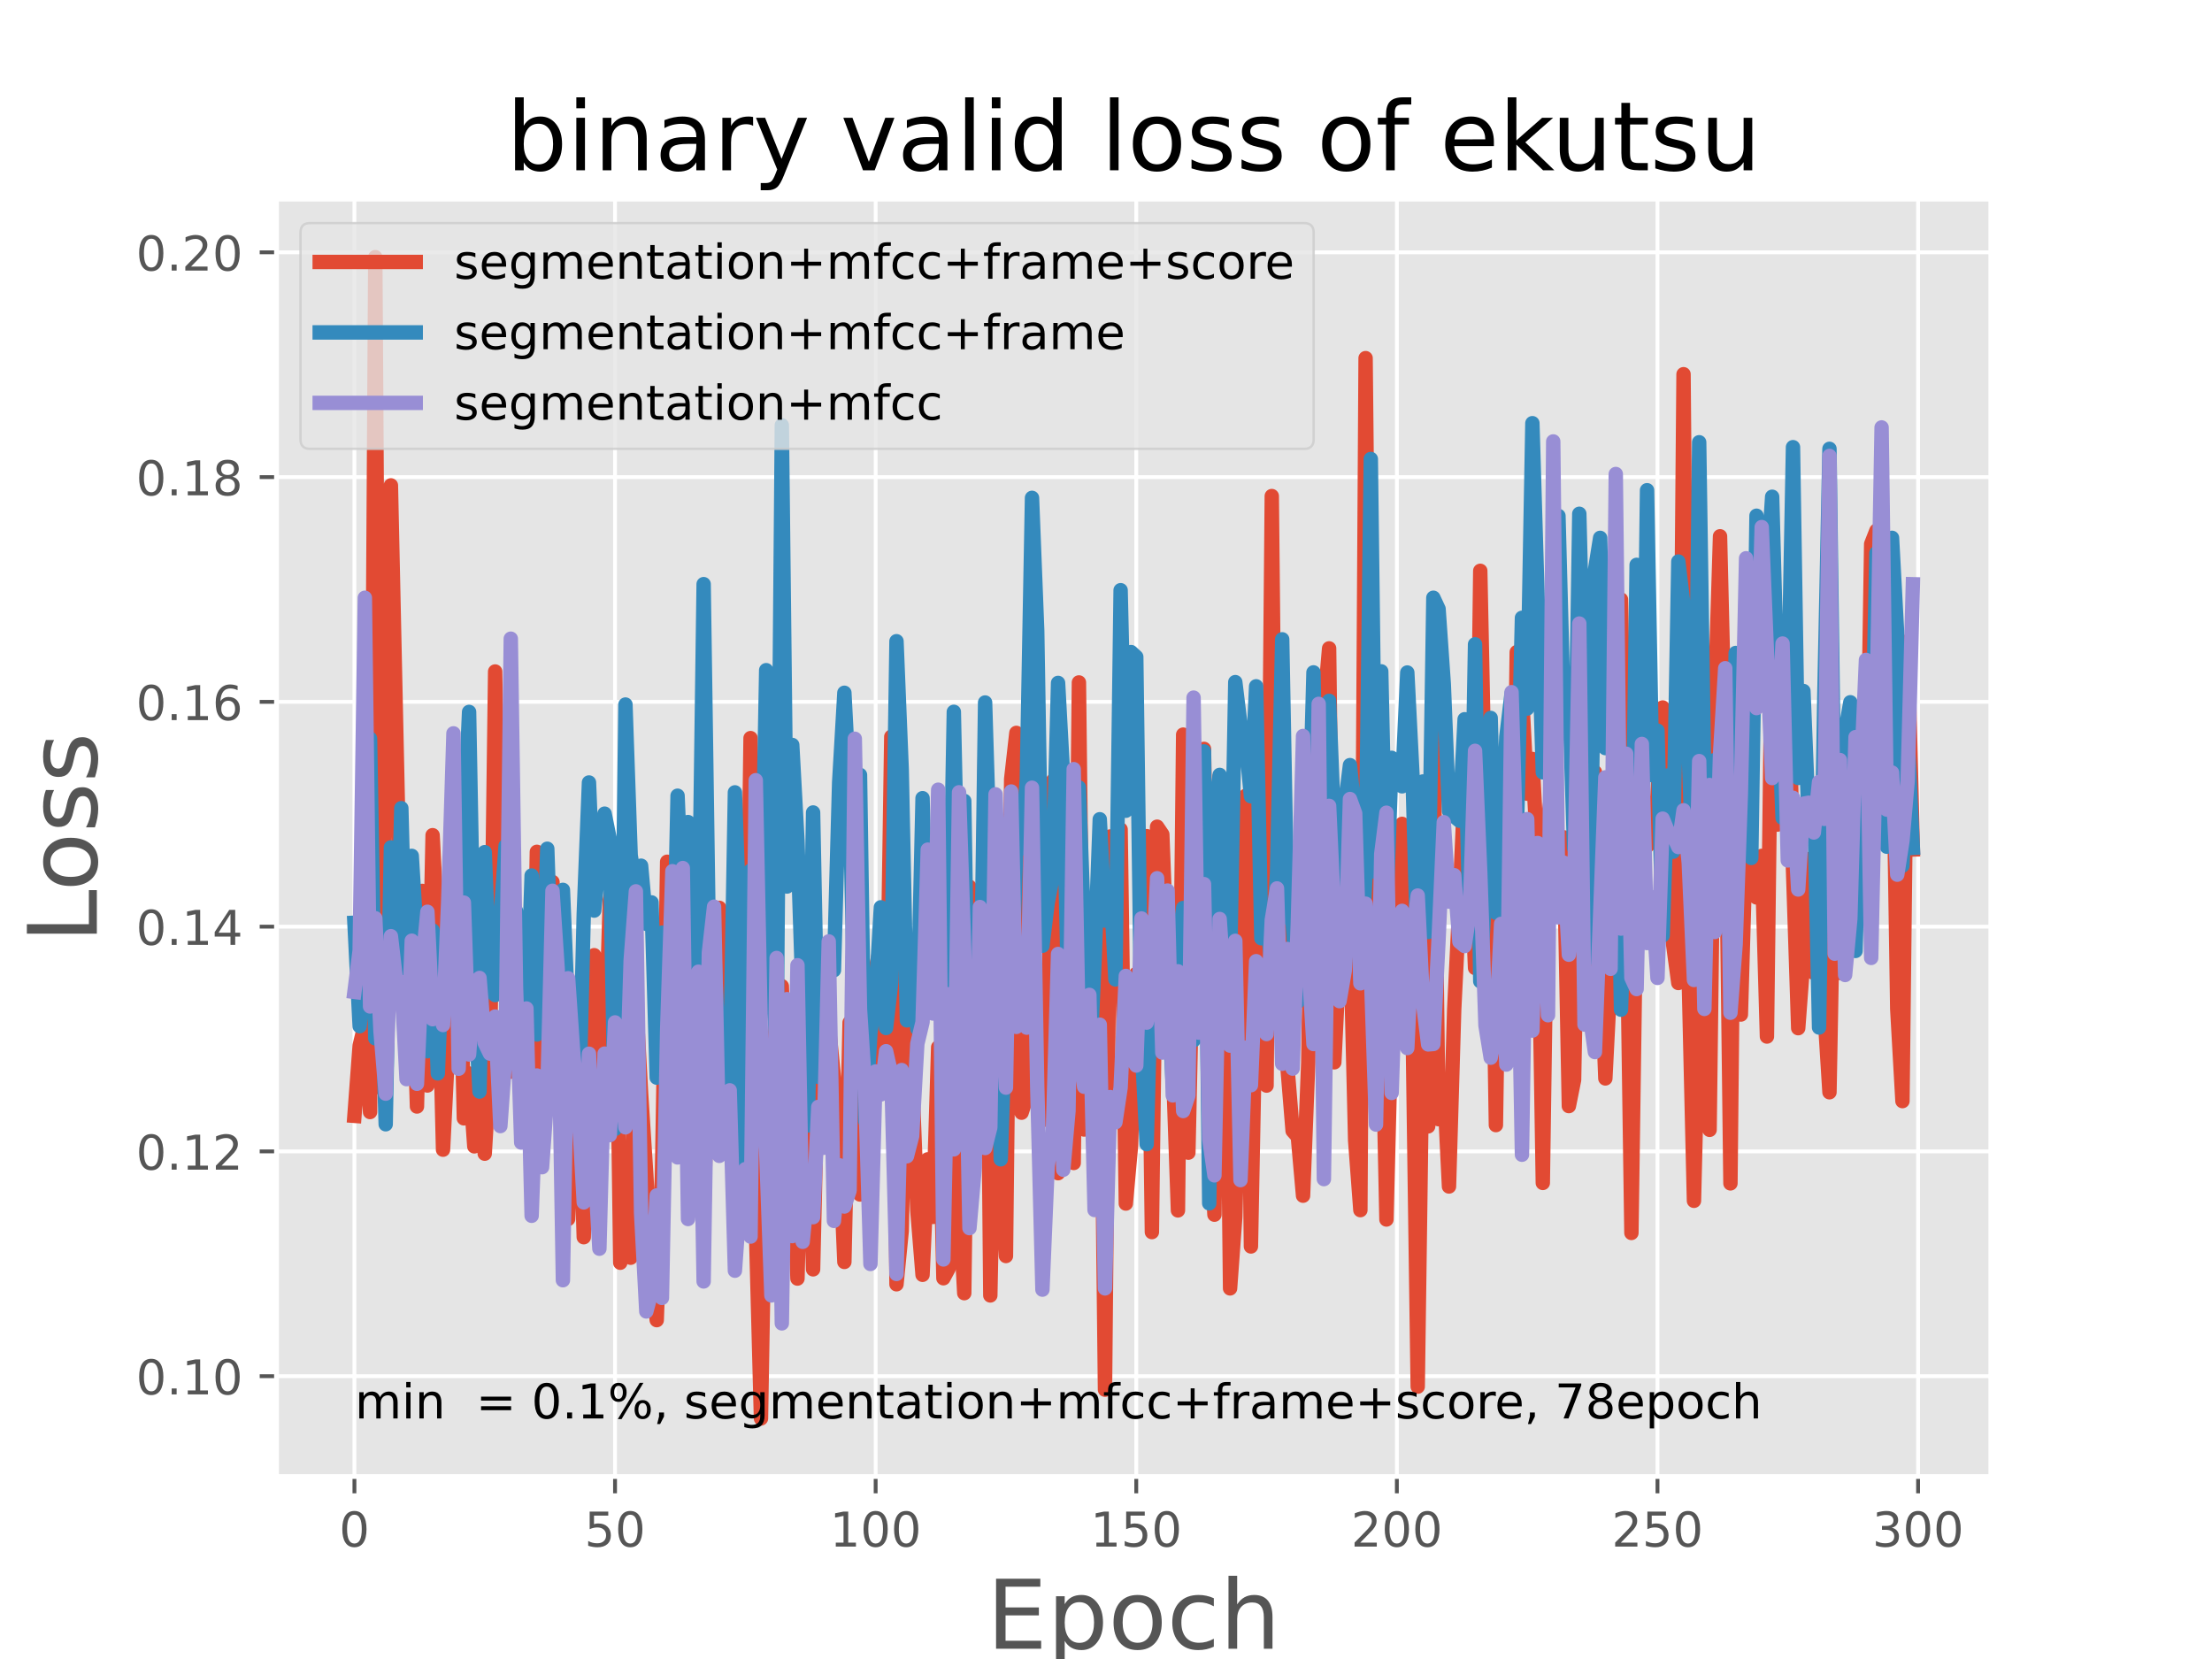 <?xml version="1.0" encoding="utf-8" standalone="no"?>
<!DOCTYPE svg PUBLIC "-//W3C//DTD SVG 1.1//EN"
  "http://www.w3.org/Graphics/SVG/1.1/DTD/svg11.dtd">
<!-- Created with matplotlib (https://matplotlib.org/) -->
<svg height="345.6pt" version="1.1" viewBox="0 0 460.8 345.6" width="460.8pt" xmlns="http://www.w3.org/2000/svg" xmlns:xlink="http://www.w3.org/1999/xlink">
 <defs>
  <style type="text/css">
*{stroke-linecap:butt;stroke-linejoin:round;}
  </style>
 </defs>
 <g id="figure_1">
  <g id="patch_1">
   <path d="M 0 345.6 
L 460.8 345.6 
L 460.8 0 
L 0 0 
z
" style="fill:#ffffff;"/>
  </g>
  <g id="axes_1">
   <g id="patch_2">
    <path d="M 57.6 307.584 
L 414.72 307.584 
L 414.72 41.472 
L 57.6 41.472 
z
" style="fill:#e5e5e5;"/>
   </g>
   <g id="matplotlib.axis_1">
    <g id="xtick_1">
     <g id="line2d_1">
      <path clip-path="url(#p9942eb6b33)" d="M 73.833 307.584 
L 73.833 41.472 
" style="fill:none;stroke:#ffffff;stroke-linecap:square;stroke-width:0.8;"/>
     </g>
     <g id="line2d_2">
      <defs>
       <path d="M 0 0 
L 0 3.5 
" id="mad5686796e" style="stroke:#555555;stroke-width:0.8;"/>
      </defs>
      <g>
       <use style="fill:#555555;stroke:#555555;stroke-width:0.8;" x="73.833" xlink:href="#mad5686796e" y="307.584"/>
      </g>
     </g>
     <g id="text_1">
      <!-- 0 -->
      <defs>
       <path d="M 31.781 66.406 
Q 24.172 66.406 20.328 58.906 
Q 16.5 51.422 16.5 36.375 
Q 16.5 21.391 20.328 13.891 
Q 24.172 6.391 31.781 6.391 
Q 39.453 6.391 43.281 13.891 
Q 47.125 21.391 47.125 36.375 
Q 47.125 51.422 43.281 58.906 
Q 39.453 66.406 31.781 66.406 
z
M 31.781 74.219 
Q 44.047 74.219 50.516 64.516 
Q 56.984 54.828 56.984 36.375 
Q 56.984 17.969 50.516 8.266 
Q 44.047 -1.422 31.781 -1.422 
Q 19.531 -1.422 13.062 8.266 
Q 6.594 17.969 6.594 36.375 
Q 6.594 54.828 13.062 64.516 
Q 19.531 74.219 31.781 74.219 
z
" id="DejaVuSans-48"/>
      </defs>
      <g style="fill:#555555;" transform="translate(70.651 322.182)scale(0.1 -0.1)">
       <use xlink:href="#DejaVuSans-48"/>
      </g>
     </g>
    </g>
    <g id="xtick_2">
     <g id="line2d_3">
      <path clip-path="url(#p9942eb6b33)" d="M 128.123 307.584 
L 128.123 41.472 
" style="fill:none;stroke:#ffffff;stroke-linecap:square;stroke-width:0.8;"/>
     </g>
     <g id="line2d_4">
      <g>
       <use style="fill:#555555;stroke:#555555;stroke-width:0.8;" x="128.123" xlink:href="#mad5686796e" y="307.584"/>
      </g>
     </g>
     <g id="text_2">
      <!-- 50 -->
      <defs>
       <path d="M 10.797 72.906 
L 49.516 72.906 
L 49.516 64.594 
L 19.828 64.594 
L 19.828 46.734 
Q 21.969 47.469 24.109 47.828 
Q 26.266 48.188 28.422 48.188 
Q 40.625 48.188 47.75 41.5 
Q 54.891 34.812 54.891 23.391 
Q 54.891 11.625 47.562 5.094 
Q 40.234 -1.422 26.906 -1.422 
Q 22.312 -1.422 17.547 -0.641 
Q 12.797 0.141 7.719 1.703 
L 7.719 11.625 
Q 12.109 9.234 16.797 8.062 
Q 21.484 6.891 26.703 6.891 
Q 35.156 6.891 40.078 11.328 
Q 45.016 15.766 45.016 23.391 
Q 45.016 31 40.078 35.438 
Q 35.156 39.891 26.703 39.891 
Q 22.75 39.891 18.812 39.016 
Q 14.891 38.141 10.797 36.281 
z
" id="DejaVuSans-53"/>
      </defs>
      <g style="fill:#555555;" transform="translate(121.76 322.182)scale(0.1 -0.1)">
       <use xlink:href="#DejaVuSans-53"/>
       <use x="63.623" xlink:href="#DejaVuSans-48"/>
      </g>
     </g>
    </g>
    <g id="xtick_3">
     <g id="line2d_5">
      <path clip-path="url(#p9942eb6b33)" d="M 182.413 307.584 
L 182.413 41.472 
" style="fill:none;stroke:#ffffff;stroke-linecap:square;stroke-width:0.8;"/>
     </g>
     <g id="line2d_6">
      <g>
       <use style="fill:#555555;stroke:#555555;stroke-width:0.8;" x="182.413" xlink:href="#mad5686796e" y="307.584"/>
      </g>
     </g>
     <g id="text_3">
      <!-- 100 -->
      <defs>
       <path d="M 12.406 8.297 
L 28.516 8.297 
L 28.516 63.922 
L 10.984 60.406 
L 10.984 69.391 
L 28.422 72.906 
L 38.281 72.906 
L 38.281 8.297 
L 54.391 8.297 
L 54.391 0 
L 12.406 0 
z
" id="DejaVuSans-49"/>
      </defs>
      <g style="fill:#555555;" transform="translate(172.869 322.182)scale(0.1 -0.1)">
       <use xlink:href="#DejaVuSans-49"/>
       <use x="63.623" xlink:href="#DejaVuSans-48"/>
       <use x="127.246" xlink:href="#DejaVuSans-48"/>
      </g>
     </g>
    </g>
    <g id="xtick_4">
     <g id="line2d_7">
      <path clip-path="url(#p9942eb6b33)" d="M 236.703 307.584 
L 236.703 41.472 
" style="fill:none;stroke:#ffffff;stroke-linecap:square;stroke-width:0.8;"/>
     </g>
     <g id="line2d_8">
      <g>
       <use style="fill:#555555;stroke:#555555;stroke-width:0.8;" x="236.703" xlink:href="#mad5686796e" y="307.584"/>
      </g>
     </g>
     <g id="text_4">
      <!-- 150 -->
      <g style="fill:#555555;" transform="translate(227.159 322.182)scale(0.1 -0.1)">
       <use xlink:href="#DejaVuSans-49"/>
       <use x="63.623" xlink:href="#DejaVuSans-53"/>
       <use x="127.246" xlink:href="#DejaVuSans-48"/>
      </g>
     </g>
    </g>
    <g id="xtick_5">
     <g id="line2d_9">
      <path clip-path="url(#p9942eb6b33)" d="M 290.993 307.584 
L 290.993 41.472 
" style="fill:none;stroke:#ffffff;stroke-linecap:square;stroke-width:0.8;"/>
     </g>
     <g id="line2d_10">
      <g>
       <use style="fill:#555555;stroke:#555555;stroke-width:0.8;" x="290.993" xlink:href="#mad5686796e" y="307.584"/>
      </g>
     </g>
     <g id="text_5">
      <!-- 200 -->
      <defs>
       <path d="M 19.188 8.297 
L 53.609 8.297 
L 53.609 0 
L 7.328 0 
L 7.328 8.297 
Q 12.938 14.109 22.625 23.891 
Q 32.328 33.688 34.812 36.531 
Q 39.547 41.844 41.422 45.531 
Q 43.312 49.219 43.312 52.781 
Q 43.312 58.594 39.234 62.25 
Q 35.156 65.922 28.609 65.922 
Q 23.969 65.922 18.812 64.312 
Q 13.672 62.703 7.812 59.422 
L 7.812 69.391 
Q 13.766 71.781 18.938 73 
Q 24.125 74.219 28.422 74.219 
Q 39.75 74.219 46.484 68.547 
Q 53.219 62.891 53.219 53.422 
Q 53.219 48.922 51.531 44.891 
Q 49.859 40.875 45.406 35.406 
Q 44.188 33.984 37.641 27.219 
Q 31.109 20.453 19.188 8.297 
z
" id="DejaVuSans-50"/>
      </defs>
      <g style="fill:#555555;" transform="translate(281.449 322.182)scale(0.1 -0.1)">
       <use xlink:href="#DejaVuSans-50"/>
       <use x="63.623" xlink:href="#DejaVuSans-48"/>
       <use x="127.246" xlink:href="#DejaVuSans-48"/>
      </g>
     </g>
    </g>
    <g id="xtick_6">
     <g id="line2d_11">
      <path clip-path="url(#p9942eb6b33)" d="M 345.283 307.584 
L 345.283 41.472 
" style="fill:none;stroke:#ffffff;stroke-linecap:square;stroke-width:0.8;"/>
     </g>
     <g id="line2d_12">
      <g>
       <use style="fill:#555555;stroke:#555555;stroke-width:0.8;" x="345.283" xlink:href="#mad5686796e" y="307.584"/>
      </g>
     </g>
     <g id="text_6">
      <!-- 250 -->
      <g style="fill:#555555;" transform="translate(335.739 322.182)scale(0.1 -0.1)">
       <use xlink:href="#DejaVuSans-50"/>
       <use x="63.623" xlink:href="#DejaVuSans-53"/>
       <use x="127.246" xlink:href="#DejaVuSans-48"/>
      </g>
     </g>
    </g>
    <g id="xtick_7">
     <g id="line2d_13">
      <path clip-path="url(#p9942eb6b33)" d="M 399.573 307.584 
L 399.573 41.472 
" style="fill:none;stroke:#ffffff;stroke-linecap:square;stroke-width:0.8;"/>
     </g>
     <g id="line2d_14">
      <g>
       <use style="fill:#555555;stroke:#555555;stroke-width:0.8;" x="399.573" xlink:href="#mad5686796e" y="307.584"/>
      </g>
     </g>
     <g id="text_7">
      <!-- 300 -->
      <defs>
       <path d="M 40.578 39.312 
Q 47.656 37.797 51.625 33 
Q 55.609 28.219 55.609 21.188 
Q 55.609 10.406 48.188 4.484 
Q 40.766 -1.422 27.094 -1.422 
Q 22.516 -1.422 17.656 -0.516 
Q 12.797 0.391 7.625 2.203 
L 7.625 11.719 
Q 11.719 9.328 16.594 8.109 
Q 21.484 6.891 26.812 6.891 
Q 36.078 6.891 40.938 10.547 
Q 45.797 14.203 45.797 21.188 
Q 45.797 27.641 41.281 31.266 
Q 36.766 34.906 28.719 34.906 
L 20.219 34.906 
L 20.219 43.016 
L 29.109 43.016 
Q 36.375 43.016 40.234 45.922 
Q 44.094 48.828 44.094 54.297 
Q 44.094 59.906 40.109 62.906 
Q 36.141 65.922 28.719 65.922 
Q 24.656 65.922 20.016 65.031 
Q 15.375 64.156 9.812 62.312 
L 9.812 71.094 
Q 15.438 72.656 20.344 73.438 
Q 25.25 74.219 29.594 74.219 
Q 40.828 74.219 47.359 69.109 
Q 53.906 64.016 53.906 55.328 
Q 53.906 49.266 50.438 45.094 
Q 46.969 40.922 40.578 39.312 
z
" id="DejaVuSans-51"/>
      </defs>
      <g style="fill:#555555;" transform="translate(390.029 322.182)scale(0.1 -0.1)">
       <use xlink:href="#DejaVuSans-51"/>
       <use x="63.623" xlink:href="#DejaVuSans-48"/>
       <use x="127.246" xlink:href="#DejaVuSans-48"/>
      </g>
     </g>
    </g>
    <g id="text_8">
     <!-- Epoch -->
     <defs>
      <path d="M 9.812 72.906 
L 55.906 72.906 
L 55.906 64.594 
L 19.672 64.594 
L 19.672 43.016 
L 54.391 43.016 
L 54.391 34.719 
L 19.672 34.719 
L 19.672 8.297 
L 56.781 8.297 
L 56.781 0 
L 9.812 0 
z
" id="DejaVuSans-69"/>
      <path d="M 18.109 8.203 
L 18.109 -20.797 
L 9.078 -20.797 
L 9.078 54.688 
L 18.109 54.688 
L 18.109 46.391 
Q 20.953 51.266 25.266 53.625 
Q 29.594 56 35.594 56 
Q 45.562 56 51.781 48.094 
Q 58.016 40.188 58.016 27.297 
Q 58.016 14.406 51.781 6.484 
Q 45.562 -1.422 35.594 -1.422 
Q 29.594 -1.422 25.266 0.953 
Q 20.953 3.328 18.109 8.203 
z
M 48.688 27.297 
Q 48.688 37.203 44.609 42.844 
Q 40.531 48.484 33.406 48.484 
Q 26.266 48.484 22.188 42.844 
Q 18.109 37.203 18.109 27.297 
Q 18.109 17.391 22.188 11.75 
Q 26.266 6.109 33.406 6.109 
Q 40.531 6.109 44.609 11.75 
Q 48.688 17.391 48.688 27.297 
z
" id="DejaVuSans-112"/>
      <path d="M 30.609 48.391 
Q 23.391 48.391 19.188 42.75 
Q 14.984 37.109 14.984 27.297 
Q 14.984 17.484 19.156 11.844 
Q 23.344 6.203 30.609 6.203 
Q 37.797 6.203 41.984 11.859 
Q 46.188 17.531 46.188 27.297 
Q 46.188 37.016 41.984 42.703 
Q 37.797 48.391 30.609 48.391 
z
M 30.609 56 
Q 42.328 56 49.016 48.375 
Q 55.719 40.766 55.719 27.297 
Q 55.719 13.875 49.016 6.219 
Q 42.328 -1.422 30.609 -1.422 
Q 18.844 -1.422 12.172 6.219 
Q 5.516 13.875 5.516 27.297 
Q 5.516 40.766 12.172 48.375 
Q 18.844 56 30.609 56 
z
" id="DejaVuSans-111"/>
      <path d="M 48.781 52.594 
L 48.781 44.188 
Q 44.969 46.297 41.141 47.344 
Q 37.312 48.391 33.406 48.391 
Q 24.656 48.391 19.812 42.844 
Q 14.984 37.312 14.984 27.297 
Q 14.984 17.281 19.812 11.734 
Q 24.656 6.203 33.406 6.203 
Q 37.312 6.203 41.141 7.25 
Q 44.969 8.297 48.781 10.406 
L 48.781 2.094 
Q 45.016 0.344 40.984 -0.531 
Q 36.969 -1.422 32.422 -1.422 
Q 20.062 -1.422 12.781 6.344 
Q 5.516 14.109 5.516 27.297 
Q 5.516 40.672 12.859 48.328 
Q 20.219 56 33.016 56 
Q 37.156 56 41.109 55.141 
Q 45.062 54.297 48.781 52.594 
z
" id="DejaVuSans-99"/>
      <path d="M 54.891 33.016 
L 54.891 0 
L 45.906 0 
L 45.906 32.719 
Q 45.906 40.484 42.875 44.328 
Q 39.844 48.188 33.797 48.188 
Q 26.516 48.188 22.312 43.547 
Q 18.109 38.922 18.109 30.906 
L 18.109 0 
L 9.078 0 
L 9.078 75.984 
L 18.109 75.984 
L 18.109 46.188 
Q 21.344 51.125 25.703 53.562 
Q 30.078 56 35.797 56 
Q 45.219 56 50.047 50.172 
Q 54.891 44.344 54.891 33.016 
z
" id="DejaVuSans-104"/>
     </defs>
     <g style="fill:#555555;" transform="translate(205.538 343.459)scale(0.2 -0.2)">
      <use xlink:href="#DejaVuSans-69"/>
      <use x="63.184" xlink:href="#DejaVuSans-112"/>
      <use x="126.66" xlink:href="#DejaVuSans-111"/>
      <use x="187.842" xlink:href="#DejaVuSans-99"/>
      <use x="242.822" xlink:href="#DejaVuSans-104"/>
     </g>
    </g>
   </g>
   <g id="matplotlib.axis_2">
    <g id="ytick_1">
     <g id="line2d_15">
      <path clip-path="url(#p9942eb6b33)" d="M 57.6 286.682 
L 414.72 286.682 
" style="fill:none;stroke:#ffffff;stroke-linecap:square;stroke-width:0.8;"/>
     </g>
     <g id="line2d_16">
      <defs>
       <path d="M 0 0 
L -3.5 0 
" id="m97d3b1a51b" style="stroke:#555555;stroke-width:0.8;"/>
      </defs>
      <g>
       <use style="fill:#555555;stroke:#555555;stroke-width:0.8;" x="57.6" xlink:href="#m97d3b1a51b" y="286.682"/>
      </g>
     </g>
     <g id="text_9">
      <!-- 0.10 -->
      <defs>
       <path d="M 10.688 12.406 
L 21 12.406 
L 21 0 
L 10.688 0 
z
" id="DejaVuSans-46"/>
      </defs>
      <g style="fill:#555555;" transform="translate(28.334 290.481)scale(0.1 -0.1)">
       <use xlink:href="#DejaVuSans-48"/>
       <use x="63.623" xlink:href="#DejaVuSans-46"/>
       <use x="95.41" xlink:href="#DejaVuSans-49"/>
       <use x="159.033" xlink:href="#DejaVuSans-48"/>
      </g>
     </g>
    </g>
    <g id="ytick_2">
     <g id="line2d_17">
      <path clip-path="url(#p9942eb6b33)" d="M 57.6 239.858 
L 414.72 239.858 
" style="fill:none;stroke:#ffffff;stroke-linecap:square;stroke-width:0.8;"/>
     </g>
     <g id="line2d_18">
      <g>
       <use style="fill:#555555;stroke:#555555;stroke-width:0.8;" x="57.6" xlink:href="#m97d3b1a51b" y="239.858"/>
      </g>
     </g>
     <g id="text_10">
      <!-- 0.12 -->
      <g style="fill:#555555;" transform="translate(28.334 243.657)scale(0.1 -0.1)">
       <use xlink:href="#DejaVuSans-48"/>
       <use x="63.623" xlink:href="#DejaVuSans-46"/>
       <use x="95.41" xlink:href="#DejaVuSans-49"/>
       <use x="159.033" xlink:href="#DejaVuSans-50"/>
      </g>
     </g>
    </g>
    <g id="ytick_3">
     <g id="line2d_19">
      <path clip-path="url(#p9942eb6b33)" d="M 57.6 193.035 
L 414.72 193.035 
" style="fill:none;stroke:#ffffff;stroke-linecap:square;stroke-width:0.8;"/>
     </g>
     <g id="line2d_20">
      <g>
       <use style="fill:#555555;stroke:#555555;stroke-width:0.8;" x="57.6" xlink:href="#m97d3b1a51b" y="193.035"/>
      </g>
     </g>
     <g id="text_11">
      <!-- 0.14 -->
      <defs>
       <path d="M 37.797 64.312 
L 12.891 25.391 
L 37.797 25.391 
z
M 35.203 72.906 
L 47.609 72.906 
L 47.609 25.391 
L 58.016 25.391 
L 58.016 17.188 
L 47.609 17.188 
L 47.609 0 
L 37.797 0 
L 37.797 17.188 
L 4.891 17.188 
L 4.891 26.703 
z
" id="DejaVuSans-52"/>
      </defs>
      <g style="fill:#555555;" transform="translate(28.334 196.834)scale(0.1 -0.1)">
       <use xlink:href="#DejaVuSans-48"/>
       <use x="63.623" xlink:href="#DejaVuSans-46"/>
       <use x="95.41" xlink:href="#DejaVuSans-49"/>
       <use x="159.033" xlink:href="#DejaVuSans-52"/>
      </g>
     </g>
    </g>
    <g id="ytick_4">
     <g id="line2d_21">
      <path clip-path="url(#p9942eb6b33)" d="M 57.6 146.211 
L 414.72 146.211 
" style="fill:none;stroke:#ffffff;stroke-linecap:square;stroke-width:0.8;"/>
     </g>
     <g id="line2d_22">
      <g>
       <use style="fill:#555555;stroke:#555555;stroke-width:0.8;" x="57.6" xlink:href="#m97d3b1a51b" y="146.211"/>
      </g>
     </g>
     <g id="text_12">
      <!-- 0.16 -->
      <defs>
       <path d="M 33.016 40.375 
Q 26.375 40.375 22.484 35.828 
Q 18.609 31.297 18.609 23.391 
Q 18.609 15.531 22.484 10.953 
Q 26.375 6.391 33.016 6.391 
Q 39.656 6.391 43.531 10.953 
Q 47.406 15.531 47.406 23.391 
Q 47.406 31.297 43.531 35.828 
Q 39.656 40.375 33.016 40.375 
z
M 52.594 71.297 
L 52.594 62.312 
Q 48.875 64.062 45.094 64.984 
Q 41.312 65.922 37.594 65.922 
Q 27.828 65.922 22.672 59.328 
Q 17.531 52.734 16.797 39.406 
Q 19.672 43.656 24.016 45.922 
Q 28.375 48.188 33.594 48.188 
Q 44.578 48.188 50.953 41.516 
Q 57.328 34.859 57.328 23.391 
Q 57.328 12.156 50.688 5.359 
Q 44.047 -1.422 33.016 -1.422 
Q 20.359 -1.422 13.672 8.266 
Q 6.984 17.969 6.984 36.375 
Q 6.984 53.656 15.188 63.938 
Q 23.391 74.219 37.203 74.219 
Q 40.922 74.219 44.703 73.484 
Q 48.484 72.75 52.594 71.297 
z
" id="DejaVuSans-54"/>
      </defs>
      <g style="fill:#555555;" transform="translate(28.334 150.01)scale(0.1 -0.1)">
       <use xlink:href="#DejaVuSans-48"/>
       <use x="63.623" xlink:href="#DejaVuSans-46"/>
       <use x="95.41" xlink:href="#DejaVuSans-49"/>
       <use x="159.033" xlink:href="#DejaVuSans-54"/>
      </g>
     </g>
    </g>
    <g id="ytick_5">
     <g id="line2d_23">
      <path clip-path="url(#p9942eb6b33)" d="M 57.6 99.388 
L 414.72 99.388 
" style="fill:none;stroke:#ffffff;stroke-linecap:square;stroke-width:0.8;"/>
     </g>
     <g id="line2d_24">
      <g>
       <use style="fill:#555555;stroke:#555555;stroke-width:0.8;" x="57.6" xlink:href="#m97d3b1a51b" y="99.388"/>
      </g>
     </g>
     <g id="text_13">
      <!-- 0.18 -->
      <defs>
       <path d="M 31.781 34.625 
Q 24.75 34.625 20.719 30.859 
Q 16.703 27.094 16.703 20.516 
Q 16.703 13.922 20.719 10.156 
Q 24.75 6.391 31.781 6.391 
Q 38.812 6.391 42.859 10.172 
Q 46.922 13.969 46.922 20.516 
Q 46.922 27.094 42.891 30.859 
Q 38.875 34.625 31.781 34.625 
z
M 21.922 38.812 
Q 15.578 40.375 12.031 44.719 
Q 8.5 49.078 8.5 55.328 
Q 8.5 64.062 14.719 69.141 
Q 20.953 74.219 31.781 74.219 
Q 42.672 74.219 48.875 69.141 
Q 55.078 64.062 55.078 55.328 
Q 55.078 49.078 51.531 44.719 
Q 48 40.375 41.703 38.812 
Q 48.828 37.156 52.797 32.312 
Q 56.781 27.484 56.781 20.516 
Q 56.781 9.906 50.312 4.234 
Q 43.844 -1.422 31.781 -1.422 
Q 19.734 -1.422 13.25 4.234 
Q 6.781 9.906 6.781 20.516 
Q 6.781 27.484 10.781 32.312 
Q 14.797 37.156 21.922 38.812 
z
M 18.312 54.391 
Q 18.312 48.734 21.844 45.562 
Q 25.391 42.391 31.781 42.391 
Q 38.141 42.391 41.719 45.562 
Q 45.312 48.734 45.312 54.391 
Q 45.312 60.062 41.719 63.234 
Q 38.141 66.406 31.781 66.406 
Q 25.391 66.406 21.844 63.234 
Q 18.312 60.062 18.312 54.391 
z
" id="DejaVuSans-56"/>
      </defs>
      <g style="fill:#555555;" transform="translate(28.334 103.187)scale(0.1 -0.1)">
       <use xlink:href="#DejaVuSans-48"/>
       <use x="63.623" xlink:href="#DejaVuSans-46"/>
       <use x="95.41" xlink:href="#DejaVuSans-49"/>
       <use x="159.033" xlink:href="#DejaVuSans-56"/>
      </g>
     </g>
    </g>
    <g id="ytick_6">
     <g id="line2d_25">
      <path clip-path="url(#p9942eb6b33)" d="M 57.6 52.564 
L 414.72 52.564 
" style="fill:none;stroke:#ffffff;stroke-linecap:square;stroke-width:0.8;"/>
     </g>
     <g id="line2d_26">
      <g>
       <use style="fill:#555555;stroke:#555555;stroke-width:0.8;" x="57.6" xlink:href="#m97d3b1a51b" y="52.564"/>
      </g>
     </g>
     <g id="text_14">
      <!-- 0.20 -->
      <g style="fill:#555555;" transform="translate(28.334 56.363)scale(0.1 -0.1)">
       <use xlink:href="#DejaVuSans-48"/>
       <use x="63.623" xlink:href="#DejaVuSans-46"/>
       <use x="95.41" xlink:href="#DejaVuSans-50"/>
       <use x="159.033" xlink:href="#DejaVuSans-48"/>
      </g>
     </g>
    </g>
    <g id="text_15">
     <!-- Loss -->
     <defs>
      <path d="M 9.812 72.906 
L 19.672 72.906 
L 19.672 8.297 
L 55.172 8.297 
L 55.172 0 
L 9.812 0 
z
" id="DejaVuSans-76"/>
      <path d="M 44.281 53.078 
L 44.281 44.578 
Q 40.484 46.531 36.375 47.5 
Q 32.281 48.484 27.875 48.484 
Q 21.188 48.484 17.844 46.438 
Q 14.5 44.391 14.5 40.281 
Q 14.5 37.156 16.891 35.375 
Q 19.281 33.594 26.516 31.984 
L 29.594 31.297 
Q 39.156 29.25 43.188 25.516 
Q 47.219 21.781 47.219 15.094 
Q 47.219 7.469 41.188 3.016 
Q 35.156 -1.422 24.609 -1.422 
Q 20.219 -1.422 15.453 -0.562 
Q 10.688 0.297 5.422 2 
L 5.422 11.281 
Q 10.406 8.688 15.234 7.391 
Q 20.062 6.109 24.812 6.109 
Q 31.156 6.109 34.562 8.281 
Q 37.984 10.453 37.984 14.406 
Q 37.984 18.062 35.516 20.016 
Q 33.062 21.969 24.703 23.781 
L 21.578 24.516 
Q 13.234 26.266 9.516 29.906 
Q 5.812 33.547 5.812 39.891 
Q 5.812 47.609 11.281 51.797 
Q 16.75 56 26.812 56 
Q 31.781 56 36.172 55.266 
Q 40.578 54.547 44.281 53.078 
z
" id="DejaVuSans-115"/>
     </defs>
     <g style="fill:#555555;" transform="translate(20.175 196.462)rotate(-90)scale(0.2 -0.2)">
      <use xlink:href="#DejaVuSans-76"/>
      <use x="53.963" xlink:href="#DejaVuSans-111"/>
      <use x="115.145" xlink:href="#DejaVuSans-115"/>
      <use x="167.244" xlink:href="#DejaVuSans-115"/>
     </g>
    </g>
   </g>
   <g id="line2d_27">
    <path clip-path="url(#p9942eb6b33)" d="M 73.833 232.453 
L 74.919 217.842 
L 76.004 213.316 
L 77.09 231.657 
L 78.176 53.568 
L 79.262 226.579 
L 80.348 152.489 
L 81.433 101.114 
L 83.605 200.762 
L 84.691 209.666 
L 85.777 194.946 
L 86.862 230.507 
L 87.948 185.594 
L 89.034 226.127 
L 90.12 173.983 
L 91.206 194.915 
L 92.291 239.501 
L 93.377 217.837 
L 94.463 207.146 
L 95.549 183.764 
L 96.635 232.967 
L 97.72 223.632 
L 98.806 238.812 
L 99.892 220.802 
L 100.978 240.331 
L 102.064 222.1 
L 103.149 139.885 
L 104.235 203.82 
L 105.321 172.977 
L 106.407 223.25 
L 107.493 202.46 
L 108.578 206.886 
L 109.664 206.845 
L 110.75 234.549 
L 111.836 177.451 
L 112.922 201.285 
L 114.007 228.536 
L 115.093 183.733 
L 116.179 214.923 
L 117.265 198.021 
L 118.351 253.94 
L 119.436 219.792 
L 120.522 221.92 
L 121.608 257.732 
L 122.694 206.242 
L 123.78 198.987 
L 124.865 230.224 
L 125.951 222.962 
L 127.037 187.456 
L 128.123 182.155 
L 129.209 263.05 
L 130.294 255.859 
L 131.38 262.004 
L 132.466 207.732 
L 133.552 227.779 
L 134.638 244.792 
L 135.723 265.291 
L 136.809 275.007 
L 137.895 245.06 
L 138.981 179.521 
L 140.067 193.464 
L 141.152 198.753 
L 142.238 237.1 
L 143.324 212.751 
L 144.41 218.091 
L 145.496 221.694 
L 146.581 255.545 
L 147.667 210.105 
L 148.753 223.271 
L 149.839 189.12 
L 150.925 218.316 
L 152.01 218.214 
L 153.096 213.347 
L 154.182 206.813 
L 155.268 234.985 
L 156.354 153.761 
L 157.439 254.578 
L 158.525 295.488 
L 159.611 232.609 
L 160.697 225.863 
L 161.783 211.153 
L 162.868 205.442 
L 163.954 242.617 
L 165.04 237.272 
L 166.126 266.348 
L 167.212 225.265 
L 168.297 224.082 
L 169.383 264.426 
L 170.469 217.306 
L 171.555 232.504 
L 172.641 213.537 
L 173.726 224.454 
L 174.812 237.634 
L 175.898 262.885 
L 176.984 213.029 
L 178.07 225.099 
L 179.155 248.836 
L 180.241 243.66 
L 181.327 242.085 
L 182.413 201.919 
L 183.499 196.703 
L 184.584 224.779 
L 185.67 153.478 
L 186.756 267.538 
L 187.842 256.429 
L 188.928 206.152 
L 190.013 224.387 
L 191.099 252.199 
L 192.185 265.567 
L 193.271 241.514 
L 194.357 253.506 
L 195.442 218.161 
L 196.528 266.281 
L 197.614 264.257 
L 198.7 180.597 
L 199.786 248.969 
L 200.871 269.391 
L 201.957 184.724 
L 203.043 240.917 
L 204.129 233.286 
L 205.215 154.338 
L 206.3 269.86 
L 207.386 215.408 
L 209.558 261.648 
L 210.644 162.3 
L 211.729 152.675 
L 212.815 231.793 
L 213.901 228.443 
L 214.987 219.336 
L 216.073 209.016 
L 217.158 233.384 
L 218.244 218.3 
L 219.33 162.647 
L 220.416 244.393 
L 221.502 180.041 
L 222.587 191.228 
L 223.673 242.268 
L 224.759 142.165 
L 225.845 235.298 
L 226.931 234.025 
L 228.016 226.05 
L 229.102 193.232 
L 230.188 289.496 
L 231.274 174.255 
L 232.36 186.654 
L 233.445 172.783 
L 234.531 250.72 
L 235.617 238.634 
L 236.703 202.864 
L 237.789 207.595 
L 238.875 174.188 
L 239.96 256.666 
L 241.046 172.216 
L 242.132 173.823 
L 243.218 202.322 
L 244.304 221.043 
L 245.389 252.148 
L 246.475 153.036 
L 247.561 240.119 
L 248.647 190.088 
L 249.733 190.886 
L 250.818 156.008 
L 251.904 231.911 
L 252.99 253.04 
L 254.076 161.745 
L 255.162 170.499 
L 256.247 268.394 
L 257.333 253.477 
L 259.505 165.785 
L 260.591 259.659 
L 261.676 203.156 
L 262.762 170.516 
L 263.848 226.146 
L 264.934 103.337 
L 266.02 209.715 
L 267.105 167.025 
L 268.191 222.294 
L 269.277 235.576 
L 270.363 236.8 
L 271.449 249.083 
L 272.534 221.317 
L 273.62 148.976 
L 274.706 198.115 
L 275.792 147.808 
L 276.878 135.072 
L 277.963 221.293 
L 279.049 199.17 
L 280.135 199.117 
L 281.221 192.47 
L 282.307 237.629 
L 283.392 252.091 
L 284.478 74.604 
L 285.564 180.692 
L 286.65 232.447 
L 287.736 202.492 
L 288.821 254.042 
L 289.907 210.859 
L 290.993 196.709 
L 292.079 171.629 
L 293.165 185.68 
L 294.25 212.177 
L 295.336 288.861 
L 296.422 209.9 
L 297.508 234.642 
L 298.594 151.9 
L 299.679 233.148 
L 300.765 225.05 
L 301.851 247.166 
L 302.937 210.285 
L 304.023 188.253 
L 305.108 163.881 
L 306.194 175.556 
L 307.28 201.64 
L 308.366 118.913 
L 309.452 171.997 
L 310.537 166.451 
L 311.623 234.377 
L 312.709 163.442 
L 314.881 214.908 
L 315.966 135.845 
L 317.052 144.596 
L 318.138 165.343 
L 319.224 158.11 
L 320.31 178.811 
L 321.395 246.424 
L 322.481 170.793 
L 323.567 162.324 
L 324.653 181.23 
L 325.739 174.424 
L 326.824 230.418 
L 327.91 224.971 
L 328.996 166.088 
L 330.082 145.347 
L 331.168 211.464 
L 332.253 160.839 
L 333.339 196.891 
L 334.425 224.654 
L 335.511 203.295 
L 336.597 191.205 
L 337.682 124.887 
L 338.768 182.105 
L 339.854 256.844 
L 340.94 180.581 
L 342.026 169.053 
L 343.111 176.248 
L 344.197 175.206 
L 345.283 165.769 
L 346.369 147.38 
L 347.455 181.508 
L 348.54 196.681 
L 349.626 204.775 
L 350.712 77.955 
L 351.798 204.093 
L 352.884 250.149 
L 353.969 205.689 
L 355.055 202.313 
L 356.141 235.367 
L 357.227 147.007 
L 358.313 111.719 
L 359.398 156.826 
L 360.484 246.519 
L 361.57 138.565 
L 362.656 211.35 
L 363.742 174.165 
L 364.827 180.021 
L 365.913 186.95 
L 366.999 178.297 
L 368.085 215.928 
L 369.171 127.048 
L 370.256 171.778 
L 371.342 166.314 
L 372.428 132.491 
L 373.514 181.072 
L 374.6 214.187 
L 375.685 199.648 
L 376.771 178.965 
L 377.857 202.662 
L 378.943 181.062 
L 380.029 210.213 
L 381.114 227.537 
L 382.2 168.795 
L 383.286 202.68 
L 384.372 200.372 
L 385.458 189.545 
L 386.543 188.126 
L 387.629 166.373 
L 388.715 182.56 
L 389.801 113.322 
L 390.887 110.545 
L 391.972 175.142 
L 393.058 167.944 
L 394.144 139.51 
L 395.23 210.174 
L 396.316 229.379 
L 397.401 133.583 
L 398.487 176.959 
L 398.487 176.959 
" style="fill:none;stroke:#e24a33;stroke-linecap:square;stroke-width:3;"/>
   </g>
   <g id="line2d_28">
    <path clip-path="url(#p9942eb6b33)" d="M 73.833 192.224 
L 74.919 213.775 
L 76.004 203.784 
L 77.09 153.867 
L 78.176 216.303 
L 79.262 197.468 
L 80.348 234.206 
L 81.433 176.528 
L 82.519 208.637 
L 83.605 168.357 
L 84.691 209.723 
L 85.777 178.293 
L 86.862 196.064 
L 87.948 209.868 
L 89.034 218.988 
L 90.12 193.82 
L 91.206 223.602 
L 92.291 196.74 
L 93.377 196.535 
L 94.463 209.475 
L 95.549 204.139 
L 96.635 172.758 
L 97.72 148.305 
L 98.806 206.446 
L 99.892 227.393 
L 100.978 177.519 
L 102.064 204.35 
L 103.149 207.294 
L 105.321 176.23 
L 106.407 216.508 
L 107.493 189.761 
L 108.578 228.223 
L 109.664 214.316 
L 110.75 182.389 
L 111.836 215.505 
L 112.922 208.93 
L 114.007 176.808 
L 115.093 209.389 
L 116.179 188.306 
L 117.265 185.374 
L 118.351 211.294 
L 119.436 205.324 
L 120.522 234.632 
L 121.608 190.35 
L 122.694 163.005 
L 123.78 189.692 
L 124.865 179.02 
L 125.951 169.498 
L 127.037 174.878 
L 128.123 235.167 
L 129.209 233.32 
L 130.294 146.769 
L 131.38 178.158 
L 132.466 185.13 
L 133.552 180.34 
L 134.638 192.456 
L 135.723 187.988 
L 136.809 224.486 
L 137.895 194.299 
L 138.981 222.536 
L 140.067 216.137 
L 141.152 165.762 
L 142.238 192.308 
L 143.324 171.25 
L 144.41 229.603 
L 145.496 201.107 
L 146.581 121.686 
L 147.667 196.117 
L 148.753 197.019 
L 149.839 222.221 
L 150.925 228.53 
L 152.01 226.678 
L 153.096 165.064 
L 154.182 195.932 
L 155.268 247.858 
L 156.354 181.369 
L 157.439 185.645 
L 158.525 198.669 
L 159.611 139.61 
L 160.697 203.367 
L 161.783 217.304 
L 162.868 88.593 
L 163.954 184.677 
L 165.04 155.189 
L 166.126 175.138 
L 167.212 208.027 
L 168.297 234.445 
L 169.383 169.254 
L 170.469 224.323 
L 171.555 199.209 
L 172.641 202.373 
L 173.726 202.107 
L 174.812 162.998 
L 175.898 144.318 
L 176.984 165.096 
L 178.07 213.097 
L 179.155 161.435 
L 180.241 233.512 
L 181.327 215.12 
L 182.413 207.71 
L 183.499 189.005 
L 184.584 214.149 
L 185.67 204.561 
L 186.756 133.578 
L 187.842 160.272 
L 188.928 212.559 
L 190.013 204.461 
L 191.099 214.327 
L 192.185 166.275 
L 193.271 208.866 
L 194.357 202.984 
L 195.442 195.766 
L 196.528 181.025 
L 197.614 208.159 
L 198.7 148.286 
L 199.786 198.842 
L 200.871 166.844 
L 201.957 234.561 
L 203.043 202.974 
L 204.129 222.663 
L 205.215 146.344 
L 206.3 181.725 
L 207.386 190.206 
L 208.472 241.507 
L 209.558 208.917 
L 210.644 210.554 
L 211.729 175.302 
L 212.815 176.762 
L 213.901 162.352 
L 214.987 103.714 
L 216.073 131.444 
L 217.158 197.015 
L 218.244 188.142 
L 219.33 182.422 
L 220.416 142.263 
L 221.502 162.201 
L 222.587 209.978 
L 223.673 211.304 
L 224.759 164.039 
L 226.931 224.085 
L 228.016 200.086 
L 229.102 170.664 
L 230.188 191.773 
L 231.274 183.203 
L 232.36 204.029 
L 233.445 122.948 
L 234.531 168.895 
L 235.617 135.836 
L 236.703 136.845 
L 237.789 216.787 
L 238.875 238.35 
L 239.96 197.586 
L 241.046 205.714 
L 242.132 203.618 
L 243.218 203.879 
L 244.304 226.075 
L 245.389 196.966 
L 246.475 189.146 
L 247.561 189.557 
L 248.647 216.706 
L 249.733 183.418 
L 250.818 156.525 
L 251.904 250.674 
L 252.99 170.772 
L 254.076 161.43 
L 255.162 188.051 
L 256.247 200.738 
L 257.333 142.096 
L 258.419 151.006 
L 259.505 154.33 
L 260.591 165.88 
L 261.676 142.972 
L 262.762 195.453 
L 263.848 191.437 
L 264.934 201.128 
L 266.02 181.963 
L 267.105 133.181 
L 268.191 190.818 
L 269.277 192.141 
L 270.363 208.677 
L 271.449 170.233 
L 272.534 180.091 
L 273.62 140.072 
L 274.706 200.565 
L 275.792 168.602 
L 276.878 145.998 
L 277.963 173.12 
L 279.049 205.209 
L 280.135 168.182 
L 281.221 159.389 
L 282.307 170.436 
L 283.392 203.716 
L 284.478 181.963 
L 285.564 95.616 
L 286.65 181.67 
L 287.736 139.855 
L 288.821 188.938 
L 289.907 157.871 
L 290.993 159.866 
L 292.079 163.808 
L 293.165 140.098 
L 294.25 161.521 
L 295.336 200.625 
L 296.422 162.797 
L 297.508 194.156 
L 298.594 124.524 
L 299.679 126.853 
L 300.765 142.473 
L 301.851 168.948 
L 302.937 170.069 
L 304.023 170.968 
L 305.108 149.832 
L 306.194 194.075 
L 307.28 134.221 
L 308.366 204.415 
L 309.452 184.542 
L 310.537 149.56 
L 311.623 190.147 
L 312.709 178.242 
L 313.795 153.474 
L 314.881 144.526 
L 315.966 174.456 
L 317.052 128.704 
L 318.138 147.605 
L 319.224 88.158 
L 321.395 160.894 
L 322.481 138.52 
L 323.567 150.755 
L 324.653 107.472 
L 325.739 148.086 
L 326.824 142.34 
L 327.91 176.639 
L 328.996 107.03 
L 330.082 150.886 
L 331.168 199.516 
L 332.253 118.846 
L 333.339 112.048 
L 334.425 155.839 
L 335.511 145.219 
L 336.597 146.328 
L 337.682 210.336 
L 338.768 178.497 
L 339.854 195.021 
L 340.94 117.671 
L 342.026 183.997 
L 343.111 102.121 
L 344.197 161.469 
L 345.283 152.203 
L 346.369 194.855 
L 347.455 161.552 
L 348.54 177.43 
L 349.626 116.977 
L 350.712 126.172 
L 352.884 187.676 
L 353.969 92.131 
L 355.055 164.794 
L 356.141 190.894 
L 357.227 158.332 
L 358.313 166.377 
L 359.398 171.356 
L 360.484 199.204 
L 361.57 136.031 
L 362.656 141.375 
L 363.742 169.215 
L 364.827 178.725 
L 365.913 107.437 
L 366.999 130.475 
L 368.085 120.373 
L 369.171 103.481 
L 370.256 143.203 
L 371.342 170.381 
L 372.428 149.469 
L 373.514 93.155 
L 374.6 162.061 
L 375.685 143.948 
L 376.771 170.37 
L 377.857 164.001 
L 378.943 214.047 
L 380.029 145.514 
L 381.114 93.499 
L 382.2 174.884 
L 383.286 156.365 
L 384.372 152.558 
L 385.458 146.296 
L 386.543 198.096 
L 387.629 158.747 
L 388.715 176.36 
L 389.801 166.717 
L 390.887 115.201 
L 391.972 126.776 
L 393.058 176.383 
L 394.144 112.043 
L 395.23 132.333 
L 396.316 180.335 
L 397.401 153.895 
L 398.487 176.63 
L 398.487 176.63 
" style="fill:none;stroke:#348abd;stroke-linecap:square;stroke-width:3;"/>
   </g>
   <g id="line2d_29">
    <path clip-path="url(#p9942eb6b33)" d="M 73.833 206.628 
L 74.919 198.037 
L 76.004 124.527 
L 77.09 209.663 
L 78.176 191.287 
L 79.262 214.772 
L 80.348 227.828 
L 81.433 195.024 
L 82.519 204.405 
L 83.605 204.561 
L 84.691 224.805 
L 85.777 195.965 
L 86.862 225.774 
L 87.948 201.158 
L 89.034 189.939 
L 90.12 212.319 
L 91.206 207.889 
L 92.291 213.527 
L 93.377 187.607 
L 94.463 152.77 
L 95.549 222.636 
L 96.635 188.028 
L 97.72 219.666 
L 98.806 204.689 
L 99.892 203.728 
L 100.978 217.258 
L 102.064 219.486 
L 103.149 211.766 
L 104.235 234.58 
L 105.321 219.298 
L 106.407 133.05 
L 107.493 205.558 
L 108.578 238.011 
L 109.664 210.089 
L 110.75 253.271 
L 111.836 224.049 
L 112.922 243.149 
L 114.007 228.014 
L 115.093 185.565 
L 116.179 201.937 
L 117.265 266.695 
L 118.351 203.79 
L 119.436 219.644 
L 120.522 230.799 
L 121.608 250.48 
L 122.694 219.513 
L 123.78 241.391 
L 124.865 260.125 
L 125.951 219.487 
L 127.037 236.469 
L 128.123 212.988 
L 129.209 223.329 
L 130.294 234.839 
L 131.38 200.089 
L 132.466 185.684 
L 133.552 252.691 
L 134.638 273.197 
L 135.723 269.163 
L 136.809 249.032 
L 137.895 270.381 
L 138.981 214.543 
L 140.067 181.486 
L 141.152 241.111 
L 142.238 180.831 
L 143.324 253.941 
L 144.41 236.883 
L 145.496 202.425 
L 146.581 266.946 
L 147.667 198.486 
L 148.753 188.878 
L 149.839 240.786 
L 150.925 233.486 
L 152.01 227.14 
L 153.096 264.708 
L 154.182 249.465 
L 155.268 243.553 
L 156.354 257.601 
L 157.439 162.533 
L 158.525 216.508 
L 159.611 239.701 
L 160.697 269.859 
L 161.783 199.568 
L 162.868 275.682 
L 163.954 208.146 
L 165.04 257.498 
L 166.126 201.073 
L 167.212 258.692 
L 168.297 247.468 
L 169.383 253.559 
L 170.469 230.595 
L 171.555 239.1 
L 172.641 196.113 
L 173.726 254.334 
L 174.812 242.736 
L 175.898 251.336 
L 176.984 248.014 
L 178.07 153.896 
L 179.155 210.311 
L 180.241 227.04 
L 181.327 263.303 
L 182.413 223.205 
L 183.499 227.997 
L 184.584 218.988 
L 185.67 223.778 
L 186.756 265.392 
L 187.842 222.916 
L 188.928 240.869 
L 190.013 236.669 
L 191.099 217.433 
L 192.185 212.922 
L 193.271 176.997 
L 194.357 211.131 
L 195.442 164.509 
L 196.528 262.363 
L 197.614 207.107 
L 198.7 239.431 
L 199.786 165.049 
L 200.871 198.182 
L 201.957 255.838 
L 203.043 243.357 
L 204.129 188.955 
L 205.215 239.153 
L 206.3 234.852 
L 207.386 165.473 
L 208.472 199.907 
L 209.558 226.57 
L 210.644 164.885 
L 211.729 213.919 
L 212.815 212.503 
L 213.901 214.08 
L 214.987 164.101 
L 216.073 226.323 
L 217.158 268.654 
L 218.244 242.943 
L 219.33 235.933 
L 220.416 198.733 
L 221.502 243.682 
L 222.587 231.422 
L 223.673 160.228 
L 224.759 217.894 
L 225.845 226.384 
L 226.931 207.253 
L 228.016 252.064 
L 229.102 213.461 
L 230.188 268.396 
L 231.274 228.542 
L 232.36 233.797 
L 233.445 226.571 
L 234.531 203.304 
L 235.617 220.114 
L 236.703 221.968 
L 237.789 191.333 
L 238.875 213.028 
L 239.96 205.692 
L 241.046 182.955 
L 242.132 219.271 
L 243.218 185.517 
L 244.304 228.192 
L 245.389 202.341 
L 246.475 231.444 
L 247.561 228.218 
L 248.647 145.328 
L 249.733 215.118 
L 250.818 184.178 
L 251.904 237.25 
L 252.99 244.846 
L 254.076 191.442 
L 255.162 207.661 
L 256.247 217.825 
L 257.333 195.991 
L 258.419 245.835 
L 259.505 218.261 
L 260.591 226.07 
L 261.676 200.234 
L 262.762 212.465 
L 263.848 215.41 
L 264.934 191.671 
L 266.02 185.073 
L 267.105 221.604 
L 268.191 197.7 
L 269.277 222.614 
L 270.363 192.139 
L 271.449 153.317 
L 272.534 199.858 
L 273.62 217.489 
L 274.706 146.629 
L 275.792 245.627 
L 276.878 167.879 
L 277.963 191.373 
L 279.049 208.561 
L 280.135 202.223 
L 281.221 166.454 
L 282.307 169.429 
L 283.392 204.848 
L 284.478 188.252 
L 285.564 202.119 
L 286.65 234.267 
L 287.736 177.917 
L 288.821 169.306 
L 289.907 227.678 
L 290.993 194.774 
L 292.079 189.747 
L 293.165 218.33 
L 294.25 195.02 
L 295.336 186.555 
L 296.422 208.789 
L 297.508 217.57 
L 298.594 217.481 
L 299.679 195.734 
L 300.765 171.284 
L 301.851 187.82 
L 302.937 182.32 
L 304.023 196.177 
L 305.108 197.072 
L 306.194 189.749 
L 307.28 156.416 
L 308.366 181.84 
L 309.452 213.626 
L 310.537 220.341 
L 311.623 214.066 
L 312.709 192.462 
L 313.795 221.767 
L 314.881 144.193 
L 315.966 180.277 
L 317.052 240.549 
L 318.138 170.635 
L 319.224 214.69 
L 320.31 175.612 
L 321.395 181.436 
L 322.481 211.492 
L 323.567 91.958 
L 324.653 191.096 
L 325.739 179.697 
L 326.824 198.881 
L 327.91 186.044 
L 328.996 129.897 
L 330.082 213.438 
L 331.168 211.549 
L 332.253 219.162 
L 334.425 161.937 
L 335.511 201.821 
L 336.597 98.742 
L 337.682 193.441 
L 338.768 157.015 
L 339.854 203.68 
L 340.94 206.038 
L 342.026 154.978 
L 343.111 196.457 
L 344.197 186.933 
L 345.283 203.719 
L 346.369 170.545 
L 347.455 173.207 
L 348.54 174.03 
L 349.626 176.455 
L 350.712 168.796 
L 351.798 179.758 
L 352.884 204.145 
L 353.969 158.549 
L 355.055 210.171 
L 356.141 163.527 
L 357.227 194.147 
L 358.313 157.219 
L 359.398 139.202 
L 360.484 210.971 
L 361.57 196.629 
L 362.656 165.308 
L 363.742 116.297 
L 365.913 147.508 
L 366.999 109.799 
L 369.171 162.087 
L 370.256 155.065 
L 371.342 134.065 
L 372.428 179.238 
L 373.514 166.193 
L 374.6 185.298 
L 375.685 167.437 
L 376.771 167.222 
L 377.857 173.418 
L 378.943 162.898 
L 380.029 170.591 
L 381.114 94.978 
L 382.2 198.674 
L 383.286 158.327 
L 384.372 203.106 
L 385.458 191.365 
L 386.543 153.553 
L 387.629 162.518 
L 388.715 137.47 
L 389.801 199.55 
L 390.887 149.403 
L 391.972 89.042 
L 393.058 168.651 
L 394.144 160.939 
L 395.23 182.212 
L 396.316 175.137 
L 397.401 162.641 
L 398.487 121.709 
L 398.487 121.709 
" style="fill:none;stroke:#988ed5;stroke-linecap:square;stroke-width:3;"/>
   </g>
   <g id="patch_3">
    <path d="M 57.6 307.584 
L 57.6 41.472 
" style="fill:none;stroke:#ffffff;stroke-linecap:square;stroke-linejoin:miter;"/>
   </g>
   <g id="patch_4">
    <path d="M 414.72 307.584 
L 414.72 41.472 
" style="fill:none;stroke:#ffffff;stroke-linecap:square;stroke-linejoin:miter;"/>
   </g>
   <g id="patch_5">
    <path d="M 57.6 307.584 
L 414.72 307.584 
" style="fill:none;stroke:#ffffff;stroke-linecap:square;stroke-linejoin:miter;"/>
   </g>
   <g id="patch_6">
    <path d="M 57.6 41.472 
L 414.72 41.472 
" style="fill:none;stroke:#ffffff;stroke-linecap:square;stroke-linejoin:miter;"/>
   </g>
   <g id="text_16">
    <!-- min  = 0.1%, segmentation+mfcc+frame+score, 78epoch -->
    <defs>
     <path d="M 52 44.188 
Q 55.375 50.25 60.062 53.125 
Q 64.75 56 71.094 56 
Q 79.641 56 84.281 50.016 
Q 88.922 44.047 88.922 33.016 
L 88.922 0 
L 79.891 0 
L 79.891 32.719 
Q 79.891 40.578 77.094 44.375 
Q 74.312 48.188 68.609 48.188 
Q 61.625 48.188 57.562 43.547 
Q 53.516 38.922 53.516 30.906 
L 53.516 0 
L 44.484 0 
L 44.484 32.719 
Q 44.484 40.625 41.703 44.406 
Q 38.922 48.188 33.109 48.188 
Q 26.219 48.188 22.156 43.531 
Q 18.109 38.875 18.109 30.906 
L 18.109 0 
L 9.078 0 
L 9.078 54.688 
L 18.109 54.688 
L 18.109 46.188 
Q 21.188 51.219 25.484 53.609 
Q 29.781 56 35.688 56 
Q 41.656 56 45.828 52.969 
Q 50 49.953 52 44.188 
z
" id="DejaVuSans-109"/>
     <path d="M 9.422 54.688 
L 18.406 54.688 
L 18.406 0 
L 9.422 0 
z
M 9.422 75.984 
L 18.406 75.984 
L 18.406 64.594 
L 9.422 64.594 
z
" id="DejaVuSans-105"/>
     <path d="M 54.891 33.016 
L 54.891 0 
L 45.906 0 
L 45.906 32.719 
Q 45.906 40.484 42.875 44.328 
Q 39.844 48.188 33.797 48.188 
Q 26.516 48.188 22.312 43.547 
Q 18.109 38.922 18.109 30.906 
L 18.109 0 
L 9.078 0 
L 9.078 54.688 
L 18.109 54.688 
L 18.109 46.188 
Q 21.344 51.125 25.703 53.562 
Q 30.078 56 35.797 56 
Q 45.219 56 50.047 50.172 
Q 54.891 44.344 54.891 33.016 
z
" id="DejaVuSans-110"/>
     <path id="DejaVuSans-32"/>
     <path d="M 10.594 45.406 
L 73.188 45.406 
L 73.188 37.203 
L 10.594 37.203 
z
M 10.594 25.484 
L 73.188 25.484 
L 73.188 17.188 
L 10.594 17.188 
z
" id="DejaVuSans-61"/>
     <path d="M 72.703 32.078 
Q 68.453 32.078 66.031 28.469 
Q 63.625 24.859 63.625 18.406 
Q 63.625 12.062 66.031 8.422 
Q 68.453 4.781 72.703 4.781 
Q 76.859 4.781 79.266 8.422 
Q 81.688 12.062 81.688 18.406 
Q 81.688 24.812 79.266 28.438 
Q 76.859 32.078 72.703 32.078 
z
M 72.703 38.281 
Q 80.422 38.281 84.953 32.906 
Q 89.5 27.547 89.5 18.406 
Q 89.5 9.281 84.938 3.922 
Q 80.375 -1.422 72.703 -1.422 
Q 64.891 -1.422 60.344 3.922 
Q 55.812 9.281 55.812 18.406 
Q 55.812 27.594 60.375 32.938 
Q 64.938 38.281 72.703 38.281 
z
M 22.312 68.016 
Q 18.109 68.016 15.688 64.375 
Q 13.281 60.75 13.281 54.391 
Q 13.281 47.953 15.672 44.328 
Q 18.062 40.719 22.312 40.719 
Q 26.562 40.719 28.969 44.328 
Q 31.391 47.953 31.391 54.391 
Q 31.391 60.688 28.953 64.344 
Q 26.516 68.016 22.312 68.016 
z
M 66.406 74.219 
L 74.219 74.219 
L 28.609 -1.422 
L 20.797 -1.422 
z
M 22.312 74.219 
Q 30.031 74.219 34.609 68.875 
Q 39.203 63.531 39.203 54.391 
Q 39.203 45.172 34.641 39.844 
Q 30.078 34.516 22.312 34.516 
Q 14.547 34.516 10.031 39.859 
Q 5.516 45.219 5.516 54.391 
Q 5.516 63.484 10.047 68.844 
Q 14.594 74.219 22.312 74.219 
z
" id="DejaVuSans-37"/>
     <path d="M 11.719 12.406 
L 22.016 12.406 
L 22.016 4 
L 14.016 -11.625 
L 7.719 -11.625 
L 11.719 4 
z
" id="DejaVuSans-44"/>
     <path d="M 56.203 29.594 
L 56.203 25.203 
L 14.891 25.203 
Q 15.484 15.922 20.484 11.062 
Q 25.484 6.203 34.422 6.203 
Q 39.594 6.203 44.453 7.469 
Q 49.312 8.734 54.109 11.281 
L 54.109 2.781 
Q 49.266 0.734 44.188 -0.344 
Q 39.109 -1.422 33.891 -1.422 
Q 20.797 -1.422 13.156 6.188 
Q 5.516 13.812 5.516 26.812 
Q 5.516 40.234 12.766 48.109 
Q 20.016 56 32.328 56 
Q 43.359 56 49.781 48.891 
Q 56.203 41.797 56.203 29.594 
z
M 47.219 32.234 
Q 47.125 39.594 43.094 43.984 
Q 39.062 48.391 32.422 48.391 
Q 24.906 48.391 20.391 44.141 
Q 15.875 39.891 15.188 32.172 
z
" id="DejaVuSans-101"/>
     <path d="M 45.406 27.984 
Q 45.406 37.75 41.375 43.109 
Q 37.359 48.484 30.078 48.484 
Q 22.859 48.484 18.828 43.109 
Q 14.797 37.75 14.797 27.984 
Q 14.797 18.266 18.828 12.891 
Q 22.859 7.516 30.078 7.516 
Q 37.359 7.516 41.375 12.891 
Q 45.406 18.266 45.406 27.984 
z
M 54.391 6.781 
Q 54.391 -7.172 48.188 -13.984 
Q 42 -20.797 29.203 -20.797 
Q 24.469 -20.797 20.266 -20.094 
Q 16.062 -19.391 12.109 -17.922 
L 12.109 -9.188 
Q 16.062 -11.328 19.922 -12.344 
Q 23.781 -13.375 27.781 -13.375 
Q 36.625 -13.375 41.016 -8.766 
Q 45.406 -4.156 45.406 5.172 
L 45.406 9.625 
Q 42.625 4.781 38.281 2.391 
Q 33.938 0 27.875 0 
Q 17.828 0 11.672 7.656 
Q 5.516 15.328 5.516 27.984 
Q 5.516 40.672 11.672 48.328 
Q 17.828 56 27.875 56 
Q 33.938 56 38.281 53.609 
Q 42.625 51.219 45.406 46.391 
L 45.406 54.688 
L 54.391 54.688 
z
" id="DejaVuSans-103"/>
     <path d="M 18.312 70.219 
L 18.312 54.688 
L 36.812 54.688 
L 36.812 47.703 
L 18.312 47.703 
L 18.312 18.016 
Q 18.312 11.328 20.141 9.422 
Q 21.969 7.516 27.594 7.516 
L 36.812 7.516 
L 36.812 0 
L 27.594 0 
Q 17.188 0 13.234 3.875 
Q 9.281 7.766 9.281 18.016 
L 9.281 47.703 
L 2.688 47.703 
L 2.688 54.688 
L 9.281 54.688 
L 9.281 70.219 
z
" id="DejaVuSans-116"/>
     <path d="M 34.281 27.484 
Q 23.391 27.484 19.188 25 
Q 14.984 22.516 14.984 16.5 
Q 14.984 11.719 18.141 8.906 
Q 21.297 6.109 26.703 6.109 
Q 34.188 6.109 38.703 11.406 
Q 43.219 16.703 43.219 25.484 
L 43.219 27.484 
z
M 52.203 31.203 
L 52.203 0 
L 43.219 0 
L 43.219 8.297 
Q 40.141 3.328 35.547 0.953 
Q 30.953 -1.422 24.312 -1.422 
Q 15.922 -1.422 10.953 3.297 
Q 6 8.016 6 15.922 
Q 6 25.141 12.172 29.828 
Q 18.359 34.516 30.609 34.516 
L 43.219 34.516 
L 43.219 35.406 
Q 43.219 41.609 39.141 45 
Q 35.062 48.391 27.688 48.391 
Q 23 48.391 18.547 47.266 
Q 14.109 46.141 10.016 43.891 
L 10.016 52.203 
Q 14.938 54.109 19.578 55.047 
Q 24.219 56 28.609 56 
Q 40.484 56 46.344 49.844 
Q 52.203 43.703 52.203 31.203 
z
" id="DejaVuSans-97"/>
     <path d="M 46 62.703 
L 46 35.5 
L 73.188 35.5 
L 73.188 27.203 
L 46 27.203 
L 46 0 
L 37.797 0 
L 37.797 27.203 
L 10.594 27.203 
L 10.594 35.5 
L 37.797 35.5 
L 37.797 62.703 
z
" id="DejaVuSans-43"/>
     <path d="M 37.109 75.984 
L 37.109 68.5 
L 28.516 68.5 
Q 23.688 68.5 21.797 66.547 
Q 19.922 64.594 19.922 59.516 
L 19.922 54.688 
L 34.719 54.688 
L 34.719 47.703 
L 19.922 47.703 
L 19.922 0 
L 10.891 0 
L 10.891 47.703 
L 2.297 47.703 
L 2.297 54.688 
L 10.891 54.688 
L 10.891 58.5 
Q 10.891 67.625 15.141 71.797 
Q 19.391 75.984 28.609 75.984 
z
" id="DejaVuSans-102"/>
     <path d="M 41.109 46.297 
Q 39.594 47.172 37.812 47.578 
Q 36.031 48 33.891 48 
Q 26.266 48 22.188 43.047 
Q 18.109 38.094 18.109 28.812 
L 18.109 0 
L 9.078 0 
L 9.078 54.688 
L 18.109 54.688 
L 18.109 46.188 
Q 20.953 51.172 25.484 53.578 
Q 30.031 56 36.531 56 
Q 37.453 56 38.578 55.875 
Q 39.703 55.766 41.062 55.516 
z
" id="DejaVuSans-114"/>
     <path d="M 8.203 72.906 
L 55.078 72.906 
L 55.078 68.703 
L 28.609 0 
L 18.312 0 
L 43.219 64.594 
L 8.203 64.594 
z
" id="DejaVuSans-55"/>
    </defs>
    <g transform="translate(73.941 295.488)scale(0.1 -0.1)">
     <use xlink:href="#DejaVuSans-109"/>
     <use x="97.412" xlink:href="#DejaVuSans-105"/>
     <use x="125.195" xlink:href="#DejaVuSans-110"/>
     <use x="188.574" xlink:href="#DejaVuSans-32"/>
     <use x="220.361" xlink:href="#DejaVuSans-32"/>
     <use x="252.148" xlink:href="#DejaVuSans-61"/>
     <use x="335.938" xlink:href="#DejaVuSans-32"/>
     <use x="367.725" xlink:href="#DejaVuSans-48"/>
     <use x="431.348" xlink:href="#DejaVuSans-46"/>
     <use x="463.135" xlink:href="#DejaVuSans-49"/>
     <use x="526.758" xlink:href="#DejaVuSans-37"/>
     <use x="621.777" xlink:href="#DejaVuSans-44"/>
     <use x="653.564" xlink:href="#DejaVuSans-32"/>
     <use x="685.352" xlink:href="#DejaVuSans-115"/>
     <use x="737.451" xlink:href="#DejaVuSans-101"/>
     <use x="798.975" xlink:href="#DejaVuSans-103"/>
     <use x="862.451" xlink:href="#DejaVuSans-109"/>
     <use x="959.863" xlink:href="#DejaVuSans-101"/>
     <use x="1021.387" xlink:href="#DejaVuSans-110"/>
     <use x="1084.766" xlink:href="#DejaVuSans-116"/>
     <use x="1123.975" xlink:href="#DejaVuSans-97"/>
     <use x="1185.254" xlink:href="#DejaVuSans-116"/>
     <use x="1224.463" xlink:href="#DejaVuSans-105"/>
     <use x="1252.246" xlink:href="#DejaVuSans-111"/>
     <use x="1313.428" xlink:href="#DejaVuSans-110"/>
     <use x="1376.807" xlink:href="#DejaVuSans-43"/>
     <use x="1460.596" xlink:href="#DejaVuSans-109"/>
     <use x="1558.008" xlink:href="#DejaVuSans-102"/>
     <use x="1593.213" xlink:href="#DejaVuSans-99"/>
     <use x="1648.193" xlink:href="#DejaVuSans-99"/>
     <use x="1703.174" xlink:href="#DejaVuSans-43"/>
     <use x="1786.963" xlink:href="#DejaVuSans-102"/>
     <use x="1822.168" xlink:href="#DejaVuSans-114"/>
     <use x="1863.281" xlink:href="#DejaVuSans-97"/>
     <use x="1924.561" xlink:href="#DejaVuSans-109"/>
     <use x="2021.973" xlink:href="#DejaVuSans-101"/>
     <use x="2083.496" xlink:href="#DejaVuSans-43"/>
     <use x="2167.285" xlink:href="#DejaVuSans-115"/>
     <use x="2219.385" xlink:href="#DejaVuSans-99"/>
     <use x="2274.365" xlink:href="#DejaVuSans-111"/>
     <use x="2335.547" xlink:href="#DejaVuSans-114"/>
     <use x="2374.41" xlink:href="#DejaVuSans-101"/>
     <use x="2435.934" xlink:href="#DejaVuSans-44"/>
     <use x="2467.721" xlink:href="#DejaVuSans-32"/>
     <use x="2499.508" xlink:href="#DejaVuSans-55"/>
     <use x="2563.131" xlink:href="#DejaVuSans-56"/>
     <use x="2626.754" xlink:href="#DejaVuSans-101"/>
     <use x="2688.277" xlink:href="#DejaVuSans-112"/>
     <use x="2751.754" xlink:href="#DejaVuSans-111"/>
     <use x="2812.936" xlink:href="#DejaVuSans-99"/>
     <use x="2867.916" xlink:href="#DejaVuSans-104"/>
    </g>
   </g>
   <g id="text_17">
    <!-- binary valid loss of ekutsu -->
    <defs>
     <path d="M 48.688 27.297 
Q 48.688 37.203 44.609 42.844 
Q 40.531 48.484 33.406 48.484 
Q 26.266 48.484 22.188 42.844 
Q 18.109 37.203 18.109 27.297 
Q 18.109 17.391 22.188 11.75 
Q 26.266 6.109 33.406 6.109 
Q 40.531 6.109 44.609 11.75 
Q 48.688 17.391 48.688 27.297 
z
M 18.109 46.391 
Q 20.953 51.266 25.266 53.625 
Q 29.594 56 35.594 56 
Q 45.562 56 51.781 48.094 
Q 58.016 40.188 58.016 27.297 
Q 58.016 14.406 51.781 6.484 
Q 45.562 -1.422 35.594 -1.422 
Q 29.594 -1.422 25.266 0.953 
Q 20.953 3.328 18.109 8.203 
L 18.109 0 
L 9.078 0 
L 9.078 75.984 
L 18.109 75.984 
z
" id="DejaVuSans-98"/>
     <path d="M 32.172 -5.078 
Q 28.375 -14.844 24.75 -17.812 
Q 21.141 -20.797 15.094 -20.797 
L 7.906 -20.797 
L 7.906 -13.281 
L 13.188 -13.281 
Q 16.891 -13.281 18.938 -11.516 
Q 21 -9.766 23.484 -3.219 
L 25.094 0.875 
L 2.984 54.688 
L 12.5 54.688 
L 29.594 11.922 
L 46.688 54.688 
L 56.203 54.688 
z
" id="DejaVuSans-121"/>
     <path d="M 2.984 54.688 
L 12.5 54.688 
L 29.594 8.797 
L 46.688 54.688 
L 56.203 54.688 
L 35.688 0 
L 23.484 0 
z
" id="DejaVuSans-118"/>
     <path d="M 9.422 75.984 
L 18.406 75.984 
L 18.406 0 
L 9.422 0 
z
" id="DejaVuSans-108"/>
     <path d="M 45.406 46.391 
L 45.406 75.984 
L 54.391 75.984 
L 54.391 0 
L 45.406 0 
L 45.406 8.203 
Q 42.578 3.328 38.25 0.953 
Q 33.938 -1.422 27.875 -1.422 
Q 17.969 -1.422 11.734 6.484 
Q 5.516 14.406 5.516 27.297 
Q 5.516 40.188 11.734 48.094 
Q 17.969 56 27.875 56 
Q 33.938 56 38.25 53.625 
Q 42.578 51.266 45.406 46.391 
z
M 14.797 27.297 
Q 14.797 17.391 18.875 11.75 
Q 22.953 6.109 30.078 6.109 
Q 37.203 6.109 41.297 11.75 
Q 45.406 17.391 45.406 27.297 
Q 45.406 37.203 41.297 42.844 
Q 37.203 48.484 30.078 48.484 
Q 22.953 48.484 18.875 42.844 
Q 14.797 37.203 14.797 27.297 
z
" id="DejaVuSans-100"/>
     <path d="M 9.078 75.984 
L 18.109 75.984 
L 18.109 31.109 
L 44.922 54.688 
L 56.391 54.688 
L 27.391 29.109 
L 57.625 0 
L 45.906 0 
L 18.109 26.703 
L 18.109 0 
L 9.078 0 
z
" id="DejaVuSans-107"/>
     <path d="M 8.5 21.578 
L 8.5 54.688 
L 17.484 54.688 
L 17.484 21.922 
Q 17.484 14.156 20.5 10.266 
Q 23.531 6.391 29.594 6.391 
Q 36.859 6.391 41.078 11.031 
Q 45.312 15.672 45.312 23.688 
L 45.312 54.688 
L 54.297 54.688 
L 54.297 0 
L 45.312 0 
L 45.312 8.406 
Q 42.047 3.422 37.719 1 
Q 33.406 -1.422 27.688 -1.422 
Q 18.266 -1.422 13.375 4.438 
Q 8.5 10.297 8.5 21.578 
z
M 31.109 56 
z
" id="DejaVuSans-117"/>
    </defs>
    <g transform="translate(105.483 35.472)scale(0.2 -0.2)">
     <use xlink:href="#DejaVuSans-98"/>
     <use x="63.477" xlink:href="#DejaVuSans-105"/>
     <use x="91.26" xlink:href="#DejaVuSans-110"/>
     <use x="154.639" xlink:href="#DejaVuSans-97"/>
     <use x="215.918" xlink:href="#DejaVuSans-114"/>
     <use x="257.031" xlink:href="#DejaVuSans-121"/>
     <use x="316.211" xlink:href="#DejaVuSans-32"/>
     <use x="347.998" xlink:href="#DejaVuSans-118"/>
     <use x="407.178" xlink:href="#DejaVuSans-97"/>
     <use x="468.457" xlink:href="#DejaVuSans-108"/>
     <use x="496.24" xlink:href="#DejaVuSans-105"/>
     <use x="524.023" xlink:href="#DejaVuSans-100"/>
     <use x="587.5" xlink:href="#DejaVuSans-32"/>
     <use x="619.287" xlink:href="#DejaVuSans-108"/>
     <use x="647.07" xlink:href="#DejaVuSans-111"/>
     <use x="708.252" xlink:href="#DejaVuSans-115"/>
     <use x="760.352" xlink:href="#DejaVuSans-115"/>
     <use x="812.451" xlink:href="#DejaVuSans-32"/>
     <use x="844.238" xlink:href="#DejaVuSans-111"/>
     <use x="905.42" xlink:href="#DejaVuSans-102"/>
     <use x="940.625" xlink:href="#DejaVuSans-32"/>
     <use x="972.412" xlink:href="#DejaVuSans-101"/>
     <use x="1033.936" xlink:href="#DejaVuSans-107"/>
     <use x="1088.721" xlink:href="#DejaVuSans-117"/>
     <use x="1152.1" xlink:href="#DejaVuSans-116"/>
     <use x="1191.309" xlink:href="#DejaVuSans-115"/>
     <use x="1243.408" xlink:href="#DejaVuSans-117"/>
    </g>
   </g>
   <g id="legend_1">
    <g id="patch_7">
     <path d="M 64.6 93.506 
L 271.661 93.506 
Q 273.661 93.506 273.661 91.506 
L 273.661 48.472 
Q 273.661 46.472 271.661 46.472 
L 64.6 46.472 
Q 62.6 46.472 62.6 48.472 
L 62.6 91.506 
Q 62.6 93.506 64.6 93.506 
z
" style="fill:#e5e5e5;opacity:0.8;stroke:#cccccc;stroke-linejoin:miter;stroke-width:0.5;"/>
    </g>
    <g id="line2d_30">
     <path d="M 66.6 54.57 
L 86.6 54.57 
" style="fill:none;stroke:#e24a33;stroke-linecap:square;stroke-width:3;"/>
    </g>
    <g id="line2d_31"/>
    <g id="text_18">
     <!-- segmentation+mfcc+frame+score -->
     <g transform="translate(94.6 58.07)scale(0.1 -0.1)">
      <use xlink:href="#DejaVuSans-115"/>
      <use x="52.1" xlink:href="#DejaVuSans-101"/>
      <use x="113.623" xlink:href="#DejaVuSans-103"/>
      <use x="177.1" xlink:href="#DejaVuSans-109"/>
      <use x="274.512" xlink:href="#DejaVuSans-101"/>
      <use x="336.035" xlink:href="#DejaVuSans-110"/>
      <use x="399.414" xlink:href="#DejaVuSans-116"/>
      <use x="438.623" xlink:href="#DejaVuSans-97"/>
      <use x="499.902" xlink:href="#DejaVuSans-116"/>
      <use x="539.111" xlink:href="#DejaVuSans-105"/>
      <use x="566.895" xlink:href="#DejaVuSans-111"/>
      <use x="628.076" xlink:href="#DejaVuSans-110"/>
      <use x="691.455" xlink:href="#DejaVuSans-43"/>
      <use x="775.244" xlink:href="#DejaVuSans-109"/>
      <use x="872.656" xlink:href="#DejaVuSans-102"/>
      <use x="907.861" xlink:href="#DejaVuSans-99"/>
      <use x="962.842" xlink:href="#DejaVuSans-99"/>
      <use x="1017.822" xlink:href="#DejaVuSans-43"/>
      <use x="1101.611" xlink:href="#DejaVuSans-102"/>
      <use x="1136.816" xlink:href="#DejaVuSans-114"/>
      <use x="1177.93" xlink:href="#DejaVuSans-97"/>
      <use x="1239.209" xlink:href="#DejaVuSans-109"/>
      <use x="1336.621" xlink:href="#DejaVuSans-101"/>
      <use x="1398.145" xlink:href="#DejaVuSans-43"/>
      <use x="1481.934" xlink:href="#DejaVuSans-115"/>
      <use x="1534.033" xlink:href="#DejaVuSans-99"/>
      <use x="1589.014" xlink:href="#DejaVuSans-111"/>
      <use x="1650.195" xlink:href="#DejaVuSans-114"/>
      <use x="1689.059" xlink:href="#DejaVuSans-101"/>
     </g>
    </g>
    <g id="line2d_32">
     <path d="M 66.6 69.249 
L 86.6 69.249 
" style="fill:none;stroke:#348abd;stroke-linecap:square;stroke-width:3;"/>
    </g>
    <g id="line2d_33"/>
    <g id="text_19">
     <!-- segmentation+mfcc+frame -->
     <g transform="translate(94.6 72.749)scale(0.1 -0.1)">
      <use xlink:href="#DejaVuSans-115"/>
      <use x="52.1" xlink:href="#DejaVuSans-101"/>
      <use x="113.623" xlink:href="#DejaVuSans-103"/>
      <use x="177.1" xlink:href="#DejaVuSans-109"/>
      <use x="274.512" xlink:href="#DejaVuSans-101"/>
      <use x="336.035" xlink:href="#DejaVuSans-110"/>
      <use x="399.414" xlink:href="#DejaVuSans-116"/>
      <use x="438.623" xlink:href="#DejaVuSans-97"/>
      <use x="499.902" xlink:href="#DejaVuSans-116"/>
      <use x="539.111" xlink:href="#DejaVuSans-105"/>
      <use x="566.895" xlink:href="#DejaVuSans-111"/>
      <use x="628.076" xlink:href="#DejaVuSans-110"/>
      <use x="691.455" xlink:href="#DejaVuSans-43"/>
      <use x="775.244" xlink:href="#DejaVuSans-109"/>
      <use x="872.656" xlink:href="#DejaVuSans-102"/>
      <use x="907.861" xlink:href="#DejaVuSans-99"/>
      <use x="962.842" xlink:href="#DejaVuSans-99"/>
      <use x="1017.822" xlink:href="#DejaVuSans-43"/>
      <use x="1101.611" xlink:href="#DejaVuSans-102"/>
      <use x="1136.816" xlink:href="#DejaVuSans-114"/>
      <use x="1177.93" xlink:href="#DejaVuSans-97"/>
      <use x="1239.209" xlink:href="#DejaVuSans-109"/>
      <use x="1336.621" xlink:href="#DejaVuSans-101"/>
     </g>
    </g>
    <g id="line2d_34">
     <path d="M 66.6 83.927 
L 86.6 83.927 
" style="fill:none;stroke:#988ed5;stroke-linecap:square;stroke-width:3;"/>
    </g>
    <g id="line2d_35"/>
    <g id="text_20">
     <!-- segmentation+mfcc -->
     <g transform="translate(94.6 87.427)scale(0.1 -0.1)">
      <use xlink:href="#DejaVuSans-115"/>
      <use x="52.1" xlink:href="#DejaVuSans-101"/>
      <use x="113.623" xlink:href="#DejaVuSans-103"/>
      <use x="177.1" xlink:href="#DejaVuSans-109"/>
      <use x="274.512" xlink:href="#DejaVuSans-101"/>
      <use x="336.035" xlink:href="#DejaVuSans-110"/>
      <use x="399.414" xlink:href="#DejaVuSans-116"/>
      <use x="438.623" xlink:href="#DejaVuSans-97"/>
      <use x="499.902" xlink:href="#DejaVuSans-116"/>
      <use x="539.111" xlink:href="#DejaVuSans-105"/>
      <use x="566.895" xlink:href="#DejaVuSans-111"/>
      <use x="628.076" xlink:href="#DejaVuSans-110"/>
      <use x="691.455" xlink:href="#DejaVuSans-43"/>
      <use x="775.244" xlink:href="#DejaVuSans-109"/>
      <use x="872.656" xlink:href="#DejaVuSans-102"/>
      <use x="907.861" xlink:href="#DejaVuSans-99"/>
      <use x="962.842" xlink:href="#DejaVuSans-99"/>
     </g>
    </g>
   </g>
  </g>
 </g>
 <defs>
  <clipPath id="p9942eb6b33">
   <rect height="266.112" width="357.12" x="57.6" y="41.472"/>
  </clipPath>
 </defs>
</svg>
